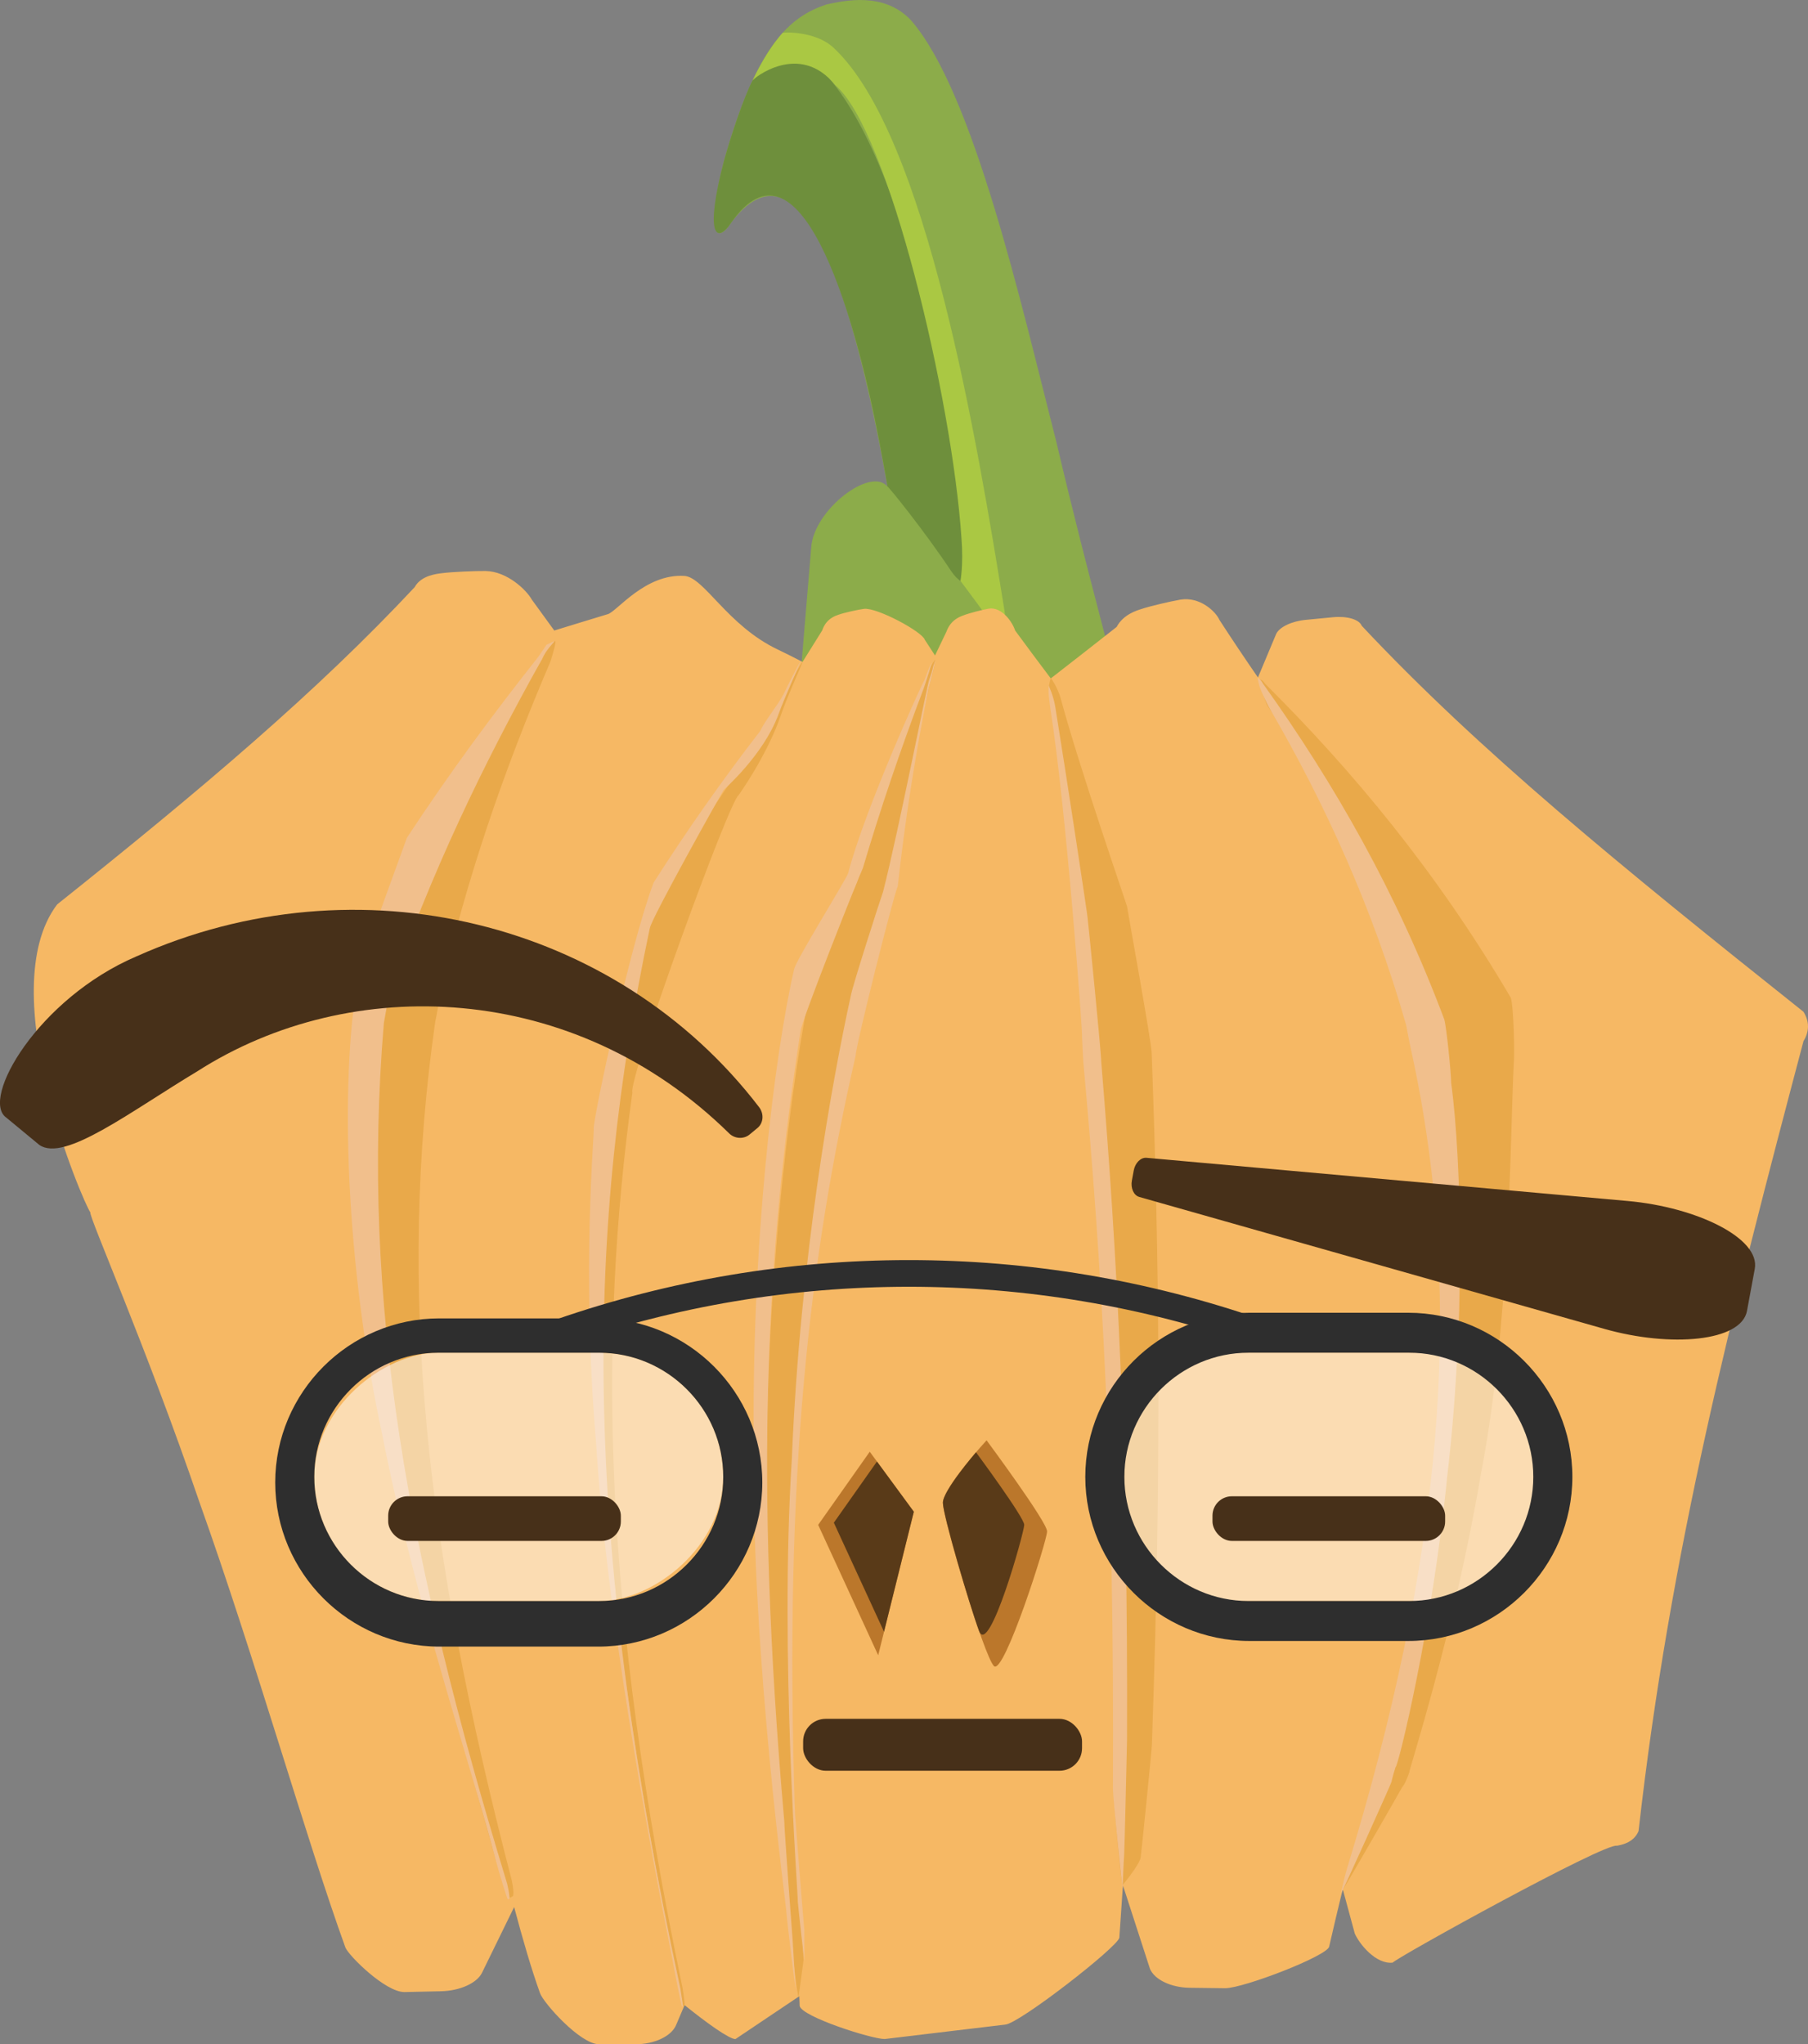 <?xml version="1.0" encoding="UTF-8"?><svg id="Layer_2" xmlns="http://www.w3.org/2000/svg" viewBox="0 0 90.977 102.856"><rect x="0" y="0" width="90.977" height="102.856" fill="#808080" stroke="none"/><defs><style>.cls-1{fill:#473019;}.cls-1,.cls-2,.cls-3,.cls-4,.cls-5,.cls-6,.cls-7,.cls-8,.cls-9,.cls-10,.cls-11{stroke-width:0px;}.cls-2{fill:#2e2e2e;}.cls-3{fill:#e9a94a;}.cls-4{fill:#6e8f3c;}.cls-5{fill:#fff;opacity:.5;}.cls-6{fill:#f1bf8c;}.cls-7{fill:#f6b864;}.cls-8{fill:#593a18;}.cls-9{fill:#8cac4a;}.cls-10{fill:#aac843;}.cls-11{fill:#bb772b;}</style></defs><g id="Layer_1-2"><g id="Head"><path class="cls-9" d="M36.824,11.159c3.889-5.051,6.482,5.771,7.836,13.329-.826-1.038-3.721,1.157-3.841,3.065-.293,3.435-.586,7.057-.884,10.725-.202,2.587,2.805,2.655,4.054,2.716,4.214.272,8.329.162,12.727.168,1.293.259,4.194-.727,4.064-2.78-.241-1.703-.463-3.103-.672-4.504-.078-.504-2.661,2.252-3.588,1.966-.541-2.769-1.63-6.241-3.375-13.65-1.746-6.815-4.148-17.568-7.318-21.189-1.375-1.443-3.38-.96-4.238-.782-1.789.598-3.493,1.949-5.158,7.868-.802,3.065-.572,4.535.394,3.068Z"/><path class="cls-4" d="M44.661,24.489c0-.075,1.87,2.238,3.211,4.26.655.935,1.114.642.931-.88-.959-7.255-3.142-19.846-7.471-24.373-.836-.604-1.628-1.269-3.466.561-.415.781-1.073,2.716-1.435,4.034-.979,3.708-.4,4.274.393,3.072,3.312-4.681,6.09,4.004,7.44,11.156.254,1.323.397,2.17.398,2.171Z"/><path class="cls-10" d="M48.33,29.226c-.002,0,1.608,2.122,2.216,3.09.279.445.221.038-.012-1.66-1.347-8.322-3.9-23.913-8.602-28.264-.921-.854-2.554-.771-2.555-.735-.492.563-.995,1.326-1.507,2.389-.011-.052,2.344-2.023,4.171.251,2.651,2.229,5.867,15.718,6.341,22.804.102,1.333-.053,2.119-.052,2.124Z"/><path class="cls-7" d="M4.547,60.998c-.094.184,2.809,6.745,5.487,14.576,2.797,7.839,5.37,16.948,7.348,22.417.188.434,2.014,2.24,2.968,2.236.61-.013,1.221-.027,1.829-.04.954-.018,1.82-.406,2.075-.931.545-1.114,1.084-2.216,1.617-3.305.434,1.631.866,3.117,1.306,4.34.181.49,2.001,2.547,2.964,2.563h1.828c.959 0,1.818-.404,2.053-.97.142-.335.284-.668.425-1,1.106.891,2.243,1.709,2.56,1.709,1.084-.724,2.157-1.445,3.215-2.158.006.164.012.328.017.493.111.539,3.597,1.659,4.276,1.662,2.031-.244,4.053-.487,6.067-.726.699-.043,5.666-3.907,5.742-4.372.06-.894.12-1.771.18-2.634.443,1.368.897,2.769,1.362,4.203.23.543,1.066.941,1.998.951.596.007,1.191.014,1.788.022.94-.006,5.087-1.606,5.228-2.085.227-.99.456-1.956.686-2.901.2.738.402,1.484.606,2.237.23.526,1.061,1.554,1.903,1.462.29-.302,10.688-6.05,11.291-5.882.175-.035.831-.129,1.085-.737,1.585-14.078,4.689-26.102,8.299-39.746.301-.487.303-.991,0-1.475-9.249-7.361-16.366-13.168-22.229-19.423-.13-.324-.744-.499-1.46-.428-.457.045-.91.088-1.359.131-.703.067-1.32.36-1.485.706-.311.74-.616,1.471-.918,2.193-.655-.95-1.3-1.912-1.936-2.892-.181-.419-.982-1.19-1.97-1.024-.459.079-1.504.319-1.963.473-.195.062-.905.261-1.241.9-1.131.889-2.234,1.752-3.315,2.59-.596-.789-1.193-1.592-1.795-2.411-.126-.411-.667-1.205-1.325-1.099-.304.051-1.002.227-1.309.351-.128.051-.609.207-.822.809-.192.403-.384.801-.574,1.196-.171-.262-.342-.525-.514-.791-.13-.406-2.399-1.629-3.059-1.555-.3.039-.994.19-1.301.302-.127.047-.604.186-.801.78-.332.536-.662,1.066-.991,1.589-.409-.213-.828-.424-1.261-.631-2.52-1.203-3.684-3.621-4.677-3.696-1.972-.129-3.404,1.788-3.855,1.921-.768.238-1.744.527-2.7.825-.374-.516-.753-1.036-1.135-1.562-.255-.464-1.229-1.415-2.322-1.432-.501-.007-1.673.042-2.199.11-.219.03-1.039.096-1.369.703-4.907,5.253-10.723,10.166-17.989,15.962-3.298,4.349,1.356,15.1,1.671,15.494Z"/><path class="cls-3" d="M72.039,50.848c.067.422.159.856.268,1.274,2.593,13.291.65,26.622-4.465,41.737-.123.441-.281,1.233-.282,1.234.042-.01,2.958-5.091,2.997-5.175.034-.038.147-.149.354-.736-.037-.049,2.269-7.142,3.578-14.86,1.5-7.757,1.484-16.517,1.679-20.764.054-.455.002-2.909-.145-3.357-3.763-6.4-8.013-11.474-12.364-15.8-.152-.255-.364-.237-.366-.236-.001-.001.159.302.175.371.084.372.177.679.293.951,3.208,4.575,6.062,9.616,8.278,15.36Z"/><path class="cls-3" d="M21.901,51.41c.093-.436.17-.894.231-1.333,1.32-5.813,3.211-11.299,5.563-16.785.119-.368.329-1.087.227-1.045-.048.019-.18.124-.254.211-.03.036-.132.137-.358.65-1.804,2.963-3.496,5.983-5.067,9.163-1.48,3.357-3.035,6.208-3.092,6.681-.737,5.381-.786,14.407.668,22.939,1.283,8.49,3.878,17.227,5.139,21.713.108.387.643,1.91.711,1.876.042-.023.084-.047.126-.07.066-.036.048-.371-.043-.801-4.335-16.647-5.781-29.684-3.852-43.2Z"/><path class="cls-3" d="M31.82,54.971c-.217-.698,4.895-14.75,5.353-14.972.002-.009,1.397-1.936,2.114-3.997.306-.913,1.115-2.679,1.097-2.699-.053-.033-.815,1.47-.883,1.602-.338.607-.88,1.622-1.09,2.11-1.808,2.482-3.498,5.027-5.108,7.723-1.22,3.224-2.974,11.79-2.949,12.31.062.011-.723,6.921-.084,15.681.418,8.579,2.471,20.28,3.611,25.836.083.471.48,2.379.511,2.372.017-.008.035-.016.052-.024.026-.014-.016-.392-.101-.905-4.021-19.237-4.242-32.514-2.522-45.038Z"/><path class="cls-3" d="M57.951,52.988c.011-.448-1.177-6.96-1.24-7.389.012-.004-2.395-6.966-3.328-10.425-.15-.574-.509-1.072-.509-1.071,0,.001-.096.338-.09.451.009.168.023.372.102.709,1.243,5.108,2.277,16.537,2.235,16.542.005.421.027.856.064,1.276.739,10.469,1.169,21.237.834,36.887-.002.427.387,4.838.458,4.893.001-.001.865-1.037.921-1.409.025-.145.55-5.282.564-5.678.506-14.319.365-24.626-.011-34.787Z"/><path class="cls-3" d="M42.499,52.898c-.002-.419,2.289-8.069,2.477-8.446.423-3.159.997-6.409,1.767-9.875.116-.356.371-1.439.308-1.377-.028.029-.119.154-.172.25-.024.04-.095.158-.292.667-.073.06-2.562,7.041-3.464,10.279-.145.373-2.271,4.764-2.318,5.18-.89,4.382-2.198,13.767-2.235,24.38-.272,10.314,1.236,23.256,1.199,23.294.045.495.367,3.25.411,3.254.083-.638.168-1.266.254-1.885.013-.076-.379-5.828-.381-6.236-.882-17.614.254-28.907,2.445-39.486Z"/><path class="cls-6" d="M70.756,51.575c.077.418.162.855.254,1.276,2.801,12.745,1.445,25.918-3.235,41.179-.137.446-.304,1.258-.307,1.259.049-.026,2.536-5.543,2.547-5.628.022-.047.013-.139.206-.747.12.046,1.865-7.111,2.598-14.594.894-7.528.749-15.828.203-19.832.002-.438-.228-2.768-.347-3.2-2.39-6.375-5.553-11.898-9.123-16.891-.147-.269-.277-.3-.277-.301-.001,0,.075.365.098.43.131.356.308.706.437.983,2.883,4.935,5.284,10.236,6.947,16.067Z"/><path class="cls-6" d="M19.319,51.453c.086-.459.169-.933.241-1.392,2.1-6.085,4.736-11.578,7.718-16.905.129-.366.651-.915.651-.914-.144.065-.287.131-.43.198 0.0.001-.11.181-.422.62-2.267,2.863-4.466,5.844-6.599,9.086-1.281,3.529-2.385,6.513-2.457,6.99-.959,5.458-.599,14.644,1.219,23.075,1.649,8.424,4.554,16.906,5.718,21.426.1.392.565,1.947.603,1.933.021-.013.044-.024.066-.036.033-.019-.01-.339-.109-.765-4.951-16.218-7.391-29.17-6.201-43.315Z"/><path class="cls-6" d="M32.702,46.694c.072-.482,3.502-6.598,3.706-6.947.005-.013,1.995-1.74,2.751-3.772.326-.903,1.135-2.671,1.123-2.684-.039-.025-.784,1.489-.847,1.622-.318.614-.963,1.361-1.171,1.851-1.891,2.446-3.669,4.968-5.376,7.645-1.22,3.251-3.035,11.858-3.015,12.384.061.012-.63,7.046.126,15.861.53,8.646,2.715,20.364,3.834,25.923.079.473.461,2.385.483,2.381.012-.006.025-.011.036-.017.019-.009-.031-.384-.117-.897-5.045-23.317-4.712-38.311-1.536-53.349Z"/><path class="cls-6" d="M55.412,53.409c.004-.428-.637-6.842-.69-7.272.017.016-1.044-7.015-1.617-10.545-.089-.582-.337-1.096-.336-1.097.001 0-.012.321,0,.432.015.168.034.368.083.71.815,5.165,1.642,16.526,1.596,16.532.016.417.038.852.064,1.269.944,10.301,1.569,21.006,1.491,36.556-.01.422.464,4.978.484,5.025.001-.003.05-1.336.08-1.709.018-.149.135-5.351.144-5.745.053-14.201-.482-24.352-1.299-34.158Z"/><path class="cls-6" d="M43.058,53.101c-.016-.412,1.92-8.128,2.117-8.512.35-3.193.855-6.483,1.56-10.004.121-.352.366-1.438.325-1.366-.018.034-.052.179-.095.28-.019.041-.017.187-.207.702-.074.089-1.512,7.481-2.32,10.659-.139.381-1.582,4.866-1.63,5.261-.936,4.257-2.549,13.152-2.965,23.313-.629,9.855.339,22.221.302,22.248.043.489.316,2.958.335,2.967-.002-.522-.008-1.038-.008-1.547-.013-.068-.473-5.716-.477-6.117-.549-16.82.743-27.739,3.063-37.884Z"/><path class="cls-6" d="M40.278,51.896c.009-.435,2.959-7.856,3.14-8.215.874-2.948,1.882-5.936,3.068-9.062.12-.344.441-1.367.402-1.297-.018.032-.083.165-.125.262-.017.041-.072.161-.257.66-.064.037-2.998,6.478-3.829,9.694-.129.363-2.659,4.42-2.719,4.833-.99,4.303-2.171,13.808-2.026,24.36-.102,10.278,1.676,23.054,1.639,23.094.034.468.447,3.853.471,3.87-.058-.84-.11-1.667-.157-2.479-.01-.066-.42-5.601-.422-5.998-1.526-17.363-.887-28.749.817-39.724Z"/></g><g id="Frustrated_Face"><path class="cls-2" d="M63.076,67.667c-11.232-3.901-23.453-3.901-34.686,0-.311.108-.653-.047-.762-.348-.02-.056-.04-.111-.06-.167-.109-.301.062-.642.382-.753,11.518-4,24.048-4,35.566,0,.32.111.491.452.382.753-.02.056-.04.111-.06.167-.109.301-.452.456-.762.348Z"/><rect class="cls-5" x="19.856" y="64.018" width="12.495" height="20.577" rx="6.247" ry="6.247" transform="translate(100.41 48.203) rotate(90)"/><path class="cls-2" d="M38.358,74.589h0c0-4.541-3.716-8.257-8.257-8.257h-7.995c-4.541,0-8.257,3.716-8.257,8.257h0c0,4.541,3.716,8.257,8.257,8.257h7.995c4.541,0,8.257-3.716,8.257-8.257ZM22.062,80.554c-3.436,0-6.247-2.811-6.247-6.247h0c0-3.436,2.811-6.247,6.247-6.247h8.083c3.436,0,6.247,2.811,6.247,6.247h0c0,3.436-2.811,6.247-6.247,6.247h-8.083Z"/><rect class="cls-5" x="60.618" y="64.018" width="12.495" height="20.577" rx="5.423" ry="5.423" transform="translate(-7.441 141.172) rotate(-90)"/><path class="cls-2" d="M54.611,74.306h0c0,4.541,3.716,8.257,8.257,8.257h7.995c4.541,0,8.257-3.716,8.257-8.257h0c0-4.541-3.716-8.257-8.257-8.257h-7.995c-4.541,0-8.257,3.716-8.257,8.257ZM70.907,68.059c3.436,0,6.247,2.811,6.247,6.247h0c0,3.436-2.811,6.247-6.247,6.247h-8.083c-3.436,0-6.247-2.811-6.247-6.247h0c0-3.436,2.811-6.247,6.247-6.247h8.083Z"/><polygon class="cls-11" points="43.765 73.041 41.17 76.721 44.19 83.281 45.983 76.061 43.765 73.041"/><polygon class="cls-8" points="44.128 73.534 41.958 76.612 44.483 82.098 45.983 76.06 44.128 73.534"/><path class="cls-11" d="M49.643,72.469s-2.197,2.382-2.197,3.15,2.065,7.703,2.568,8.206,2.674-6.3,2.674-6.777-3.044-4.58-3.044-4.58Z"/><path class="cls-8" d="M49.112,73.069s-1.667,1.936-1.667,2.535,1.354,5.198,1.818,6.45c.504,1.359,2.275-4.961,2.275-5.334s-2.427-3.651-2.427-3.651Z"/><path class="cls-1" d="M80.715,66.857l-23.389-6.635c-.28-.079-.441-.447-.371-.821l.095-.515c.069-.374.351-.659.64-.633l24.215,2.173c3.49.313,6.678,1.877,6.394,3.414l-.392,2.117c-.284,1.537-3.821,1.857-7.192.9Z"/><path class="cls-1" d="M6.871,48.117c11.128-4.983,24.128-1.812,31.325,7.586.261.339.216.808-.078,1.048-.135.111-.269.223-.404.334-.294.241-.745.214-1.022-.059-7.807-7.682-19.037-8.08-26.769-3.121-3.348,2.009-6.681,4.588-7.945,3.699-.553-.458-1.106-.915-1.659-1.372-1.327-.913,1.591-5.995,6.551-8.115Z"/><rect class="cls-1" x="40.413" y="86.48" width="14.034" height="2.612" rx="1.134" ry="1.134"/><rect class="cls-1" x="19.533" y="75.283" width="11.707" height="2.246" rx=".975" ry=".975"/><rect class="cls-1" x="61.011" y="75.283" width="11.707" height="2.246" rx=".975" ry=".975"/></g></g></svg>